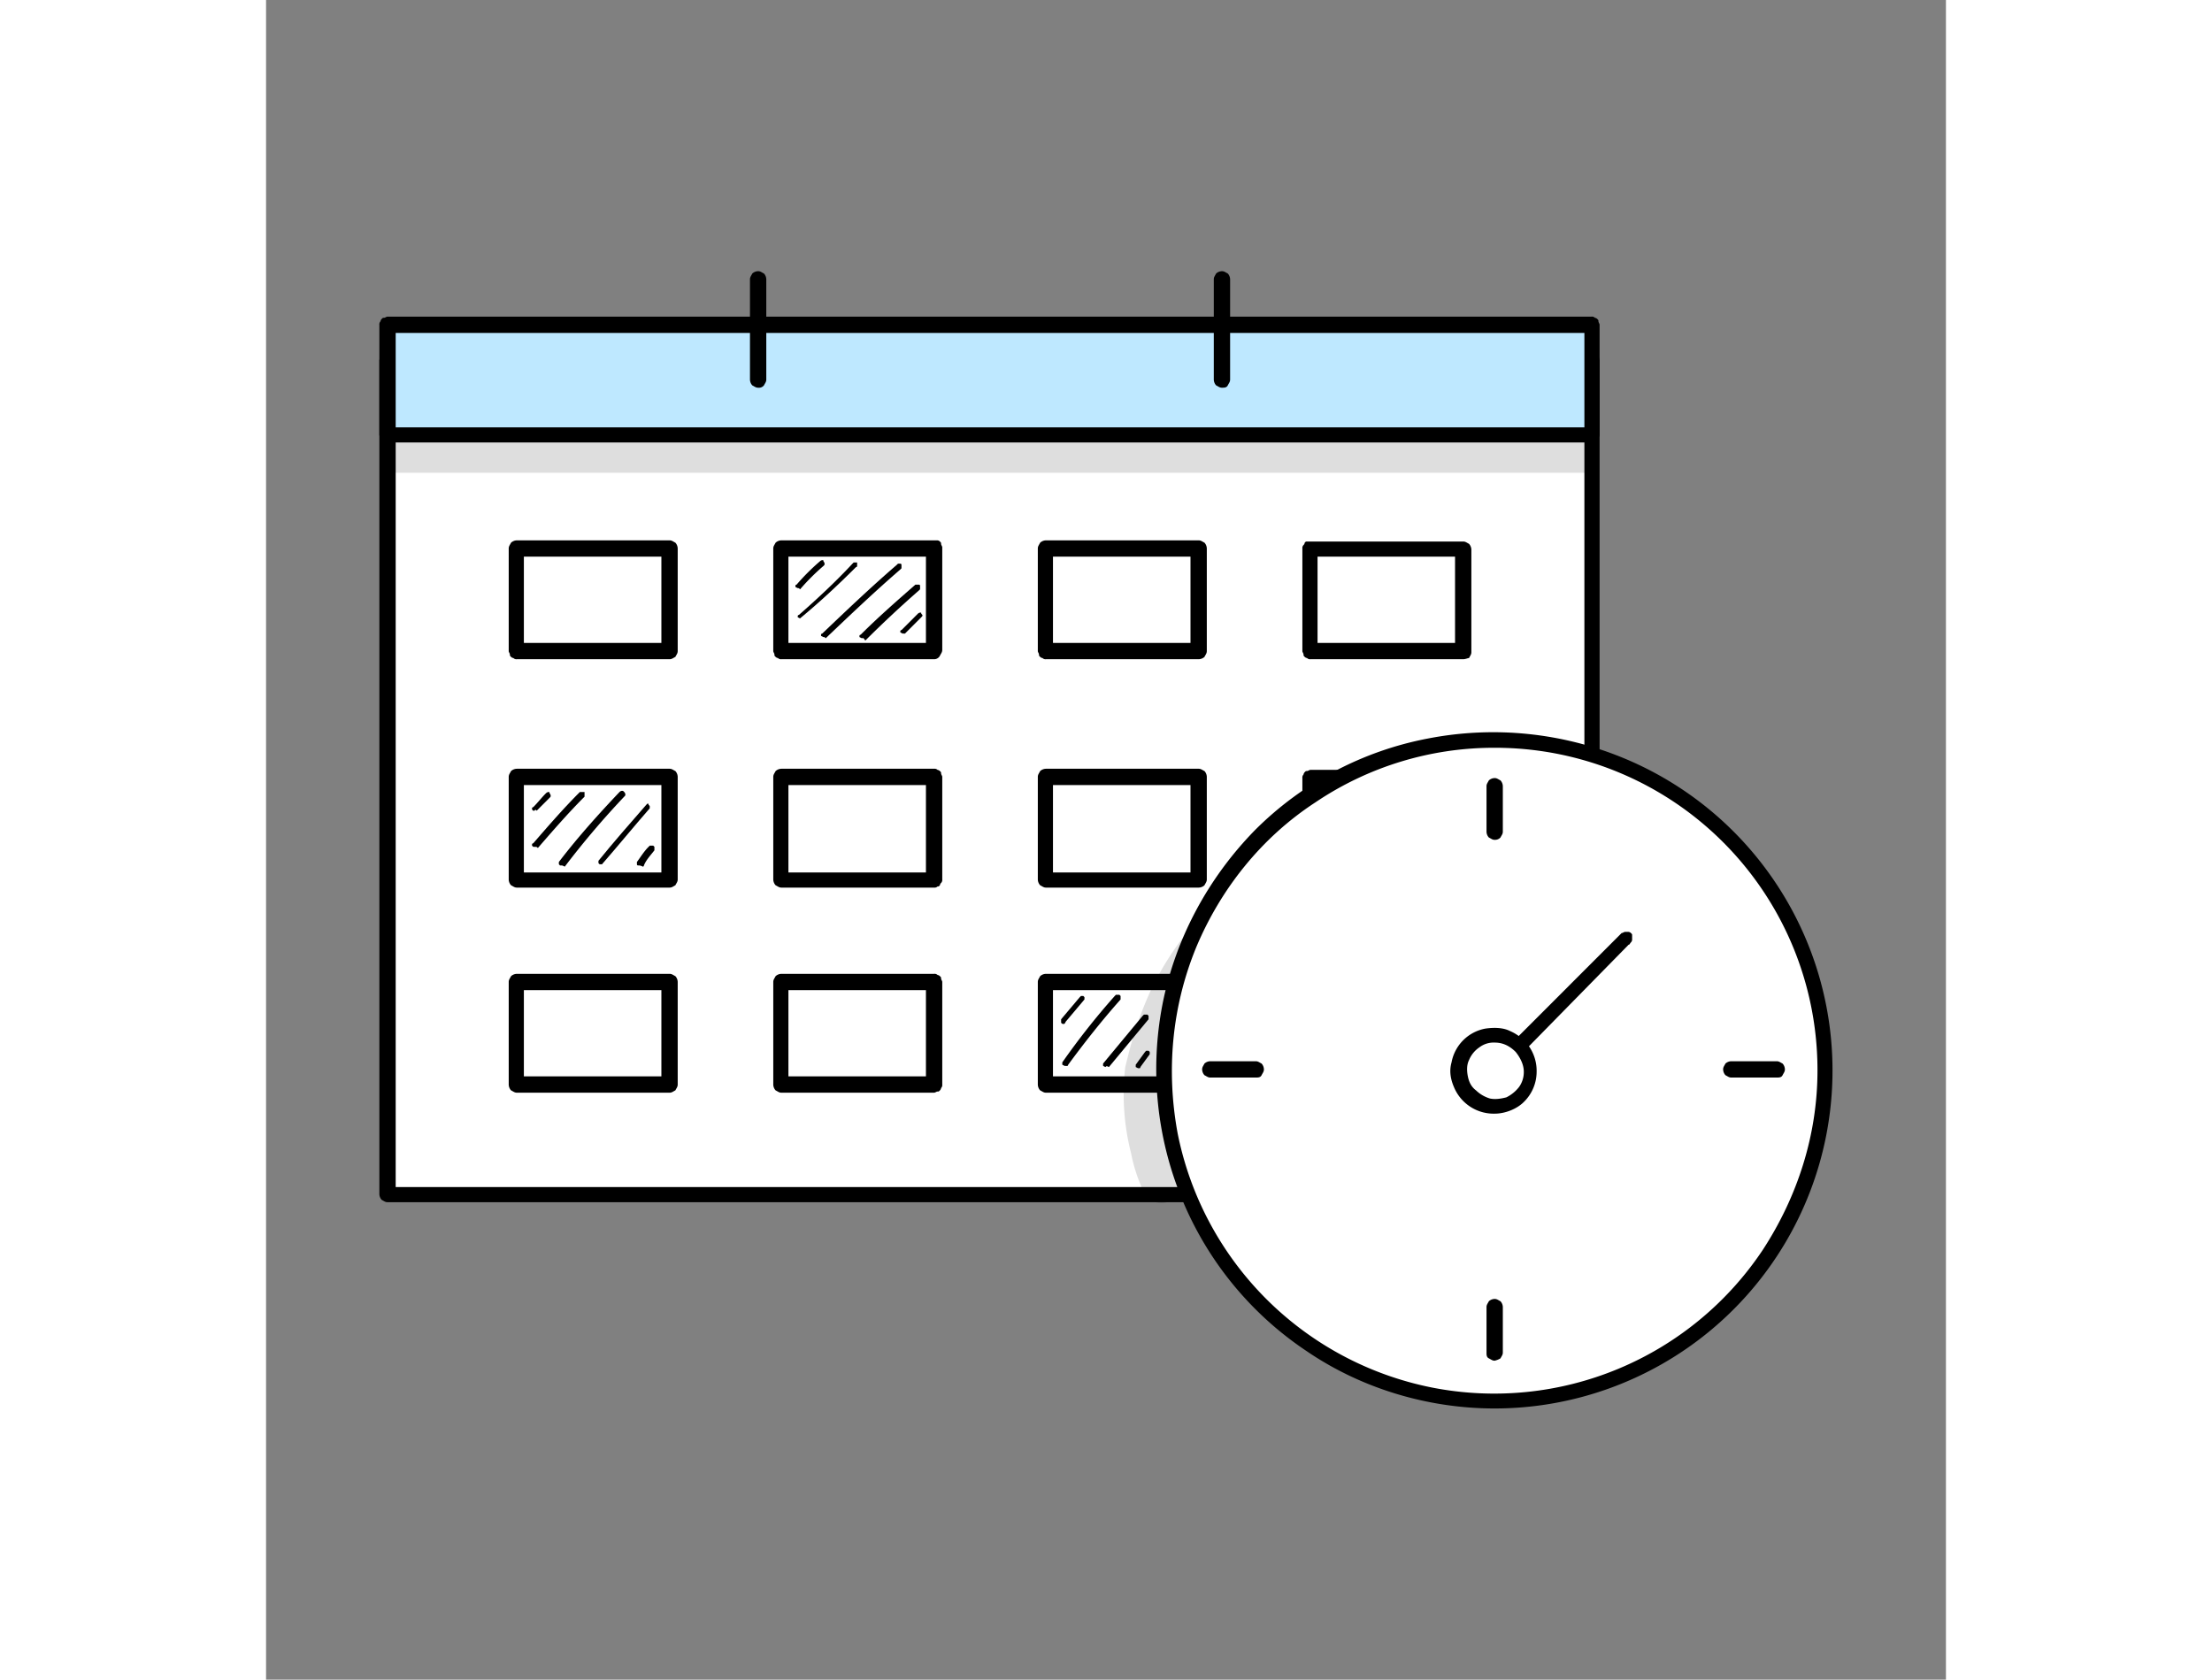 <svg width="152.447" height="115.775" id="Layer_1" data-name="Layer 1" xmlns="http://www.w3.org/2000/svg" viewBox="0 0 1080 1080"><rect x="0" y="0" width="1080" height="1080" fill="#808080" stroke="none"/><defs><style>.cls-1{fill:#fff;}.cls-2{fill:#bee8ff;}.cls-3{opacity:0.13;}</style></defs><title>Ikonattt</title><path class="cls-1" d="M78.09,767.77h774V232.06h-774Z"/><path d="M852.81,773H78.09c-1.5,0-2.25-.74-3.74-1.49a5.73,5.73,0,0,1-1.5-3.75V232.06c0-1.5.75-2.25,1.5-3.75a5.72,5.72,0,0,1,3.74-1.49h774c1.5,0,2.25.75,3.75,1.49a5.72,5.72,0,0,1,1.49,3.75V767.77c0,1.5-.74,2.25-1.49,3.75A5.66,5.66,0,0,1,852.81,773ZM83.34,763.27H847.56v-526H83.34Z"/><path class="cls-2" d="M78.09,280h774V209.58h-774Z"/><path d="M852.81,284.51H78.09c-1.5,0-2.25-.75-3.74-1.5a5.73,5.73,0,0,1-1.5-3.75V208.83a2.75,2.75,0,0,1,.75-2.24,2.63,2.63,0,0,1,.74-1.5c.75-.75.75-.75,1.5-.75s1.5-.75,2.25-.75h774a2.76,2.76,0,0,1,2.25.75,2.62,2.62,0,0,1,1.5.75c.75.75.75.75.75,1.5s.74,1.5.74,2.24v70.43c0,1.5-.74,2.25-1.49,3.75A3,3,0,0,1,852.81,284.51ZM83.34,274.77H847.56V214.08H83.34Z"/><path class="cls-1" d="M259.41,352.69H161.26v65.93h98.15Z"/><path d="M259.41,423.87H161.26a2.76,2.76,0,0,1-2.25-.75,2.62,2.62,0,0,1-1.5-.75c-.75-.75-.75-.75-.75-1.5s-.75-1.5-.75-2.25V352.69c0-1.5.75-2.25,1.5-3.75a5.73,5.73,0,0,1,3.75-1.5h98.15c1.5,0,2.25.75,3.74,1.5a5.73,5.73,0,0,1,1.5,3.75v65.93c0,1.5-.75,2.25-1.5,3.75C261.66,423.12,260.91,423.87,259.41,423.87Zm-93.66-10.49h88.41V357.93H165.75Z"/><path class="cls-1" d="M429.49,352.69H331.34v65.93h98.15Z"/><path d="M429.49,423.87H331.34a2.76,2.76,0,0,1-2.25-.75,2.62,2.62,0,0,1-1.5-.75c-.75-.75-.75-.75-.75-1.5s-.75-1.5-.75-2.25V352.69c0-1.5.75-2.25,1.5-3.75a5.73,5.73,0,0,1,3.75-1.5H431.73a2.62,2.62,0,0,1,1.5.75c.75.75.75.75.75,1.5s.75,1.5.75,2.25v65.93c0,1.5-.75,2.25-1.5,3.75A4.12,4.12,0,0,1,429.49,423.87Zm-93.66-10.49h88.41V357.93H335.83Z"/><path class="cls-1" d="M599.56,352.69H501.41v65.93h98.15Z"/><path d="M599.56,423.87H501.41a2.74,2.74,0,0,1-2.24-.75,2.62,2.62,0,0,1-1.5-.75c-.75-.75-.75-.75-.75-1.5s-.75-1.5-.75-2.25V352.69c0-1.5.75-2.25,1.5-3.75a5.72,5.72,0,0,1,3.74-1.5h98.15c1.5,0,2.25.75,3.75,1.5a5.73,5.73,0,0,1,1.5,3.75v65.93c0,1.5-.75,2.25-1.5,3.75A5.73,5.73,0,0,1,599.56,423.87Zm-93.65-10.49h88.41V357.93H505.91Z"/><path class="cls-1" d="M769.64,352.69H671.49v65.93h98.15Z"/><path d="M769.64,423.87H671.49a2.76,2.76,0,0,1-2.25-.75,2.62,2.62,0,0,1-1.49-.75c-.75-.75-.75-.75-.75-1.5s-.75-1.5-.75-2.25V352.69a2.76,2.76,0,0,1,.75-2.25,2.32,2.32,0,0,0,.75-1.5c.75-.75.75-.75,1.49-.75h100.4c1.5,0,2.25.75,3.75,1.5a5.73,5.73,0,0,1,1.5,3.75v65.93c0,1.5-.75,2.25-1.5,3.75C772.64,423.12,771.14,423.87,769.64,423.87ZM676,413.38H764.4V357.93H676Z"/><path class="cls-1" d="M259.41,500.29H161.26v65.93h98.15Z"/><path d="M259.41,570.72H161.26c-1.5,0-2.25-.75-3.75-1.5a5.73,5.73,0,0,1-1.5-3.75V499.54c0-1.5.75-2.25,1.5-3.75a5.77,5.77,0,0,1,3.75-1.49h98.15c1.5,0,2.25.75,3.74,1.49a5.73,5.73,0,0,1,1.5,3.75v65.93c0,1.5-.75,2.25-1.5,3.75C261.66,570,260.91,570.72,259.41,570.72ZM165.75,561h88.41V504.79H165.75Z"/><path class="cls-1" d="M429.49,500.29H331.34v65.93h98.15Z"/><path d="M429.49,570.72H331.34c-1.5,0-2.25-.75-3.75-1.5a5.73,5.73,0,0,1-1.5-3.75V499.54c0-1.5.75-2.25,1.5-3.75a5.77,5.77,0,0,1,3.75-1.49h98.15a2.73,2.73,0,0,1,2.24.75,2.63,2.63,0,0,1,1.5.74c.75.75.75.75.75,1.5s.75,1.5.75,2.25v65.93a2.76,2.76,0,0,1-.75,2.25,2.32,2.32,0,0,0-.75,1.5c-.75.75-.75.75-1.5.75A2.74,2.74,0,0,1,429.49,570.72ZM335.83,561h88.41V504.79H335.83Z"/><path class="cls-1" d="M599.56,500.29H501.41v65.93h98.15Z"/><path d="M599.56,570.72H501.41c-1.49,0-2.24-.75-3.74-1.5a5.73,5.73,0,0,1-1.5-3.75V499.54c0-1.5.75-2.25,1.5-3.75a5.77,5.77,0,0,1,3.74-1.49h98.15c1.5,0,2.25.75,3.75,1.49a5.73,5.73,0,0,1,1.5,3.75v65.93c0,1.5-.75,2.25-1.5,3.75A5.73,5.73,0,0,1,599.56,570.72ZM505.91,561h88.41V504.79H505.91Z"/><path class="cls-1" d="M769.64,500.29H671.49v65.93h98.15Z"/><path d="M769.64,570.72H669.24a2.62,2.62,0,0,1-1.49-.75c-.75-.75-.75-.75-.75-1.5s-.75-1.5-.75-2.25V500.29A2.76,2.76,0,0,1,667,498a2.62,2.62,0,0,1,.75-1.5c.75-.75.75-.75,1.49-.75s1.5-.74,2.25-.74h98.15c1.5,0,2.25.74,3.75,1.49a5.73,5.73,0,0,1,1.5,3.75v65.93c0,1.5-.75,2.25-1.5,3.75C772.64,570,771.14,570.72,769.64,570.72ZM676,561H764.4V504.79H676Z"/><path class="cls-1" d="M259.41,631.41H161.26v65.93h98.15Z"/><path d="M259.41,702.59H161.26c-1.5,0-2.25-.75-3.75-1.5a5.73,5.73,0,0,1-1.5-3.75V631.41c0-1.5.75-2.25,1.5-3.75a5.73,5.73,0,0,1,3.75-1.5h98.15c1.5,0,2.25.75,3.74,1.5a5.73,5.73,0,0,1,1.5,3.75v65.93c0,1.5-.75,2.25-1.5,3.75C261.66,701.84,260.91,702.59,259.41,702.59ZM165.75,692.1h88.41V636.65H165.75Z"/><path class="cls-1" d="M429.49,631.41H331.34v65.93h98.15Z"/><path d="M429.49,702.59H331.34c-1.5,0-2.25-.75-3.75-1.5a5.73,5.73,0,0,1-1.5-3.75V631.41c0-1.5.75-2.25,1.5-3.75a5.73,5.73,0,0,1,3.75-1.5h98.15a2.73,2.73,0,0,1,2.24.75,2.62,2.62,0,0,1,1.5.75c.75.75.75.75.75,1.5s.75,1.5.75,2.25v65.93a2.76,2.76,0,0,1-.75,2.25,2.62,2.62,0,0,1-.75,1.5c-.75.75-.75.75-1.5.75S430.24,702.59,429.49,702.59ZM335.83,692.1h88.41V636.65H335.83Z"/><path class="cls-1" d="M599.56,631.41H501.41v65.93h98.15Z"/><path d="M599.56,702.59H501.41c-1.49,0-2.24-.75-3.74-1.5a5.73,5.73,0,0,1-1.5-3.75V631.41c0-1.5.75-2.25,1.5-3.75a5.72,5.72,0,0,1,3.74-1.5h98.15c1.5,0,2.25.75,3.75,1.5a5.73,5.73,0,0,1,1.5,3.75v65.93c0,1.5-.75,2.25-1.5,3.75A5.73,5.73,0,0,1,599.56,702.59ZM505.91,692.1h88.41V636.65H505.91Z"/><path class="cls-1" d="M769.64,631.41H671.49v65.93h98.15Z"/><path d="M769.64,702.59H669.24a2.62,2.62,0,0,1-1.49-.75c-.75-.75-.75-.75-.75-1.5s-.75-1.5-.75-2.25V632.16a2.76,2.76,0,0,1,.75-2.25,2.62,2.62,0,0,1,.75-1.5c.75-.75.75-.75,1.49-.75s1.5-.75,2.25-.75h98.15c1.5,0,2.25.75,3.75,1.5a5.73,5.73,0,0,1,1.5,3.75v65.93c0,1.5-.75,2.25-1.5,3.75C772.64,701.84,771.14,702.59,769.64,702.59ZM676,692.1H764.4V636.65H676Z"/><path d="M614.55,249.29c-1.5,0-2.25-.75-3.75-1.5a5.68,5.68,0,0,1-1.5-3.74V179.61c0-1.49.75-2.24,1.5-3.74a5.73,5.73,0,0,1,3.75-1.5c1.5,0,2.25.75,3.75,1.5a5.72,5.72,0,0,1,1.49,3.74v64.44c0,1.5-.74,2.25-1.49,3.74S616.05,249.29,614.55,249.29Z"/><path d="M316.35,249.29c-1.5,0-2.25-.75-3.75-1.5a5.72,5.72,0,0,1-1.49-3.74V179.61c0-1.49.75-2.24,1.49-3.74a5.73,5.73,0,0,1,3.75-1.5c1.5,0,2.25.75,3.75,1.5a5.72,5.72,0,0,1,1.5,3.74v64.44c0,1.5-.75,2.25-1.5,3.74A4.13,4.13,0,0,1,316.35,249.29Z"/><path d="M341.82,378.16h0l-1.49-.75v-.75a.73.73,0,0,1,.75-.74,141.34,141.34,0,0,1,15-15,2.62,2.62,0,0,1,1.5-.75c.75,0,.75,0,.75.75a2.62,2.62,0,0,1,.75,1.5c0,.75,0,.75-.75,1.5a141.34,141.34,0,0,0-15,15c-.75-.75-.75-.75-1.5-.75Z"/><path d="M409.26,407.38h0l-1.5-.75v-.74a.73.73,0,0,1,.75-.75L419,394.65a2.62,2.62,0,0,1,1.5-.75c.74,0,.74,0,.74.75l.75.75c0,.75,0,.75-.75,1.49l-10.48,10.49Z"/><path d="M172.5,521.27h-.75l-.75-.75v-.75a.73.73,0,0,1,.75-.75c3-3,5.24-6,8.24-9a2.62,2.62,0,0,1,1.5-.75c.75,0,.75,0,.75.75a2.62,2.62,0,0,1,.75,1.5c0,.75,0,.75-.75,1.5L174,521.27c-.74-.75-.74-.75-1.49,0Z"/><path d="M172.5,544.5h-.75l-.75-.75V543a.73.73,0,0,1,.75-.75c9.74-11.24,19.48-22.48,30-33h3v3c-10.49,10.49-20.23,21.73-30,33-.75-.74-.75-.74-2.24-.74Z"/><path d="M189.73,556.48H189l-.75-.75v-1.49c12-15.74,25.47-30.72,39-45a2.62,2.62,0,0,1,1.5-.75c.75,0,.75,0,1.5.75a2.62,2.62,0,0,1,.75,1.5c0,.75,0,.75-.75,1.5a547.13,547.13,0,0,0-38.21,45c-1.5-.75-1.5-.75-2.25-.75Z"/><path d="M215.2,555.73h-.75l-.75-.75v-1.49c9.74-12,20.23-24,30.72-36l.75-.75c.75,0,.75,0,.75.75l.75.75v1.5c-10.49,12-20.23,24-30.72,36Z"/><path d="M239.93,556.48h-.75a.73.73,0,0,1-.75-.75v-1.49c2.25-3,4.49-6.75,7.49-9.74l.75-.75h2.25l.75.75v2.24c-2.25,3-5.25,6-6.75,9.74a.73.73,0,0,1-.74.75A5.8,5.8,0,0,0,239.93,556.48Z"/><path d="M343.32,397.64h0l-1.5-.75v-.74a.73.73,0,0,1,.75-.75c12-10.49,24-21.73,34.47-33l.75-.75H380v2.25a.73.73,0,0,1-.75.75c-11.24,11.24-23.23,22.47-36,33Z"/><path d="M358.31,409.63h0l-1.5-.75v-.75a.73.73,0,0,1,.75-.75c15.73-15,31.47-30,47.95-44.2l.75-.75h1.5a.73.73,0,0,1,.75.75v2.25l-.75.75c-16.48,14.23-32.22,29.22-47.95,44.2C359.06,409.63,359.06,409.63,358.31,409.63Z"/><path d="M383,410.38h0l-1.5-.75v-.75a.73.73,0,0,1,.75-.75c11.24-11.24,23.23-21.73,35.22-32.21h2.25a.73.73,0,0,1,.75.74v2.25l-.75.75c-12,10.49-23.23,21-34.47,32.22C383.78,409.63,383.78,410.38,383,410.38Z"/><path d="M512.65,658.38h0c-.75,0-.75,0-1.5-.75v-2.25l12-14.23.75-.75h1.5l.75.75v1.5l-12,14.23c-.75,1.5-.75,1.5-1.5,1.5Z"/><path d="M513.4,685.35h0l-1.5-.75v-1.49a468.9,468.9,0,0,1,33.72-42.71l.75-.75h2.25l.75.75v2.25c-12,13.48-23.23,27.72-33.72,42a.73.73,0,0,1-.75.75Z"/><path d="M539.63,686.1h0l-1.5-.75v-1.5l25.47-30.71.75-.75h2.25l.75.75v2.24L541.87,686.1c-1.5-.75-1.5-.75-2.24,0Z"/><path d="M560.6,686.85h0l-1.49-.75v-1.5l6-8.24.75-.75h1.5l.75.75v1.5l-6,8.24c0,.75,0,.75-1.5.75Z"/><g class="cls-3"><path d="M852.81,280.76H78.09V304h774l.75-23.23Z"/></g><path class="cls-1" d="M789.87,901.14A212.79,212.79,0,1,0,577.09,688.35,212.65,212.65,0,0,0,789.87,901.14Z"/><path d="M789.87,905.63c-42.7,0-85.41-12.74-120.63-36.71a216.55,216.55,0,0,1-80.16-97.4,218.91,218.91,0,0,1-12.74-125.88c8.24-41.95,29.22-80.91,59.19-111.63a213.68,213.68,0,0,1,111.64-59.19A219.52,219.52,0,0,1,873,487.55a217.33,217.33,0,0,1-83.17,418.08Zm0-424.82A205.15,205.15,0,0,0,674.49,516C640,538.5,613.8,571.47,598.07,608.93c-15.74,38.21-19.48,79.42-12,119.88A208.21,208.21,0,0,0,749.41,892.14,207.46,207.46,0,0,0,962.2,803.73c22.48-34.46,35.21-74.17,35.21-115.38A207.21,207.21,0,0,0,789.87,480.81Z"/><path d="M789.87,540c-1.5,0-2.25-.75-3.74-1.5a5.72,5.72,0,0,1-1.5-3.74V505.53c0-1.49.75-2.24,1.5-3.74a5.7,5.7,0,0,1,3.74-1.5c1.5,0,2.25.75,3.75,1.5a5.72,5.72,0,0,1,1.5,3.74v29.23c0,1.49-.75,2.24-1.5,3.74A4.85,4.85,0,0,1,789.87,540Z"/><path d="M789.87,874.91c-1.5,0-2.25-.75-3.74-1.5s-1.5-2.24-1.5-3.74V840.45c0-1.5.75-2.25,1.5-3.75a5.7,5.7,0,0,1,3.74-1.5c1.5,0,2.25.75,3.75,1.5a5.73,5.73,0,0,1,1.5,3.75v29.22c0,1.5-.75,2.24-1.5,3.74A12.67,12.67,0,0,1,789.87,874.91Z"/><path d="M971.19,692.85H942c-1.5,0-2.25-.75-3.75-1.5a5.73,5.73,0,0,1-1.5-3.75c0-1.5.75-2.25,1.5-3.75a5.77,5.77,0,0,1,3.75-1.49h29.22c1.5,0,2.25.75,3.75,1.49a5.72,5.72,0,0,1,1.49,3.75c0,1.5-.74,2.25-1.49,3.75S972.69,692.85,971.19,692.85Z"/><path d="M636.28,692.85H607.06c-1.5,0-2.25-.75-3.75-1.5a5.73,5.73,0,0,1-1.5-3.75c0-1.5.75-2.25,1.5-3.75a5.77,5.77,0,0,1,3.75-1.49h29.22c1.5,0,2.25.75,3.74,1.49a5.73,5.73,0,0,1,1.5,3.75c0,1.5-.75,2.25-1.5,3.75S637.78,692.85,636.28,692.85Z"/><path d="M794.37,688.35c-.75,0-2.25,0-3-.75s-1.5-1.5-1.5-2.25-.75-2.24,0-3c0-.75.75-1.5,1.5-2.25L870,601.44l1.5-1.5c.75,0,1.5-.75,2.25-.75H876a2.62,2.62,0,0,1,1.49.75c.75.75.75.75.75,1.5v2.25a2.74,2.74,0,0,1-.75,2.24c-.75.75-.75,1.5-1.49,1.5l-77.93,79.42A5.68,5.68,0,0,1,794.37,688.35Z"/><path class="cls-1" d="M789.87,711.58a23.23,23.23,0,1,0-23.22-23.23A23.35,23.35,0,0,0,789.87,711.58Z"/><path d="M789.87,716.07a27.63,27.63,0,0,1-26.22-17.23c-2.25-5.25-3-10.49-1.5-15.73a27.12,27.12,0,0,1,21.73-21.73c5.24-.75,11.24-.75,15.73,1.5a29.18,29.18,0,0,1,12.74,10.49,27.66,27.66,0,0,1,4.5,15.73,27.19,27.19,0,0,1-8.25,19.48C804.11,713.08,796.62,716.07,789.87,716.07Zm0-45.7a15.06,15.06,0,0,0-9.74,3,18.3,18.3,0,0,0-6.74,8.24c-1.5,3-1.5,6.74-.75,10.49s2.25,6.74,5.24,9a21.91,21.91,0,0,0,9,5.24c3.74.75,7.49,0,10.49-.75a23.47,23.47,0,0,0,8.24-6.74,16.52,16.52,0,0,0,3-9.74c0-4.5-2.24-9-5.24-12.74-4.5-4.49-9-6-13.49-6Z"/><g class="cls-3"><path d="M583.08,654.63c0-1.49.75-3.74.75-5.24a228.75,228.75,0,0,1,18-53.95c-.75-1.49-2.25-2.24-3.74-3a188.29,188.29,0,0,0-29.22,44.2,234.79,234.79,0,0,0-14.24,40.46l-2.25,9a153,153,0,0,0,3.75,55.45,104.48,104.48,0,0,0,6.74,21.72c.75,2.25,1.5,4.5,3,6a16.22,16.22,0,0,0,6,3.74,12.78,12.78,0,0,0,7.5,0,11.61,11.61,0,0,0,6-4.49,12.09,12.09,0,0,0,2.25-6.74c0-2.25-.75-5.25-2.25-6.75h0v.75a.73.73,0,0,0-.75-.75c-.75-2.24-1.5-5.24-2.25-7.49a123.75,123.75,0,0,1-6.74-52.45C577.84,680.11,580.08,667.37,583.08,654.63Z"/></g></svg>